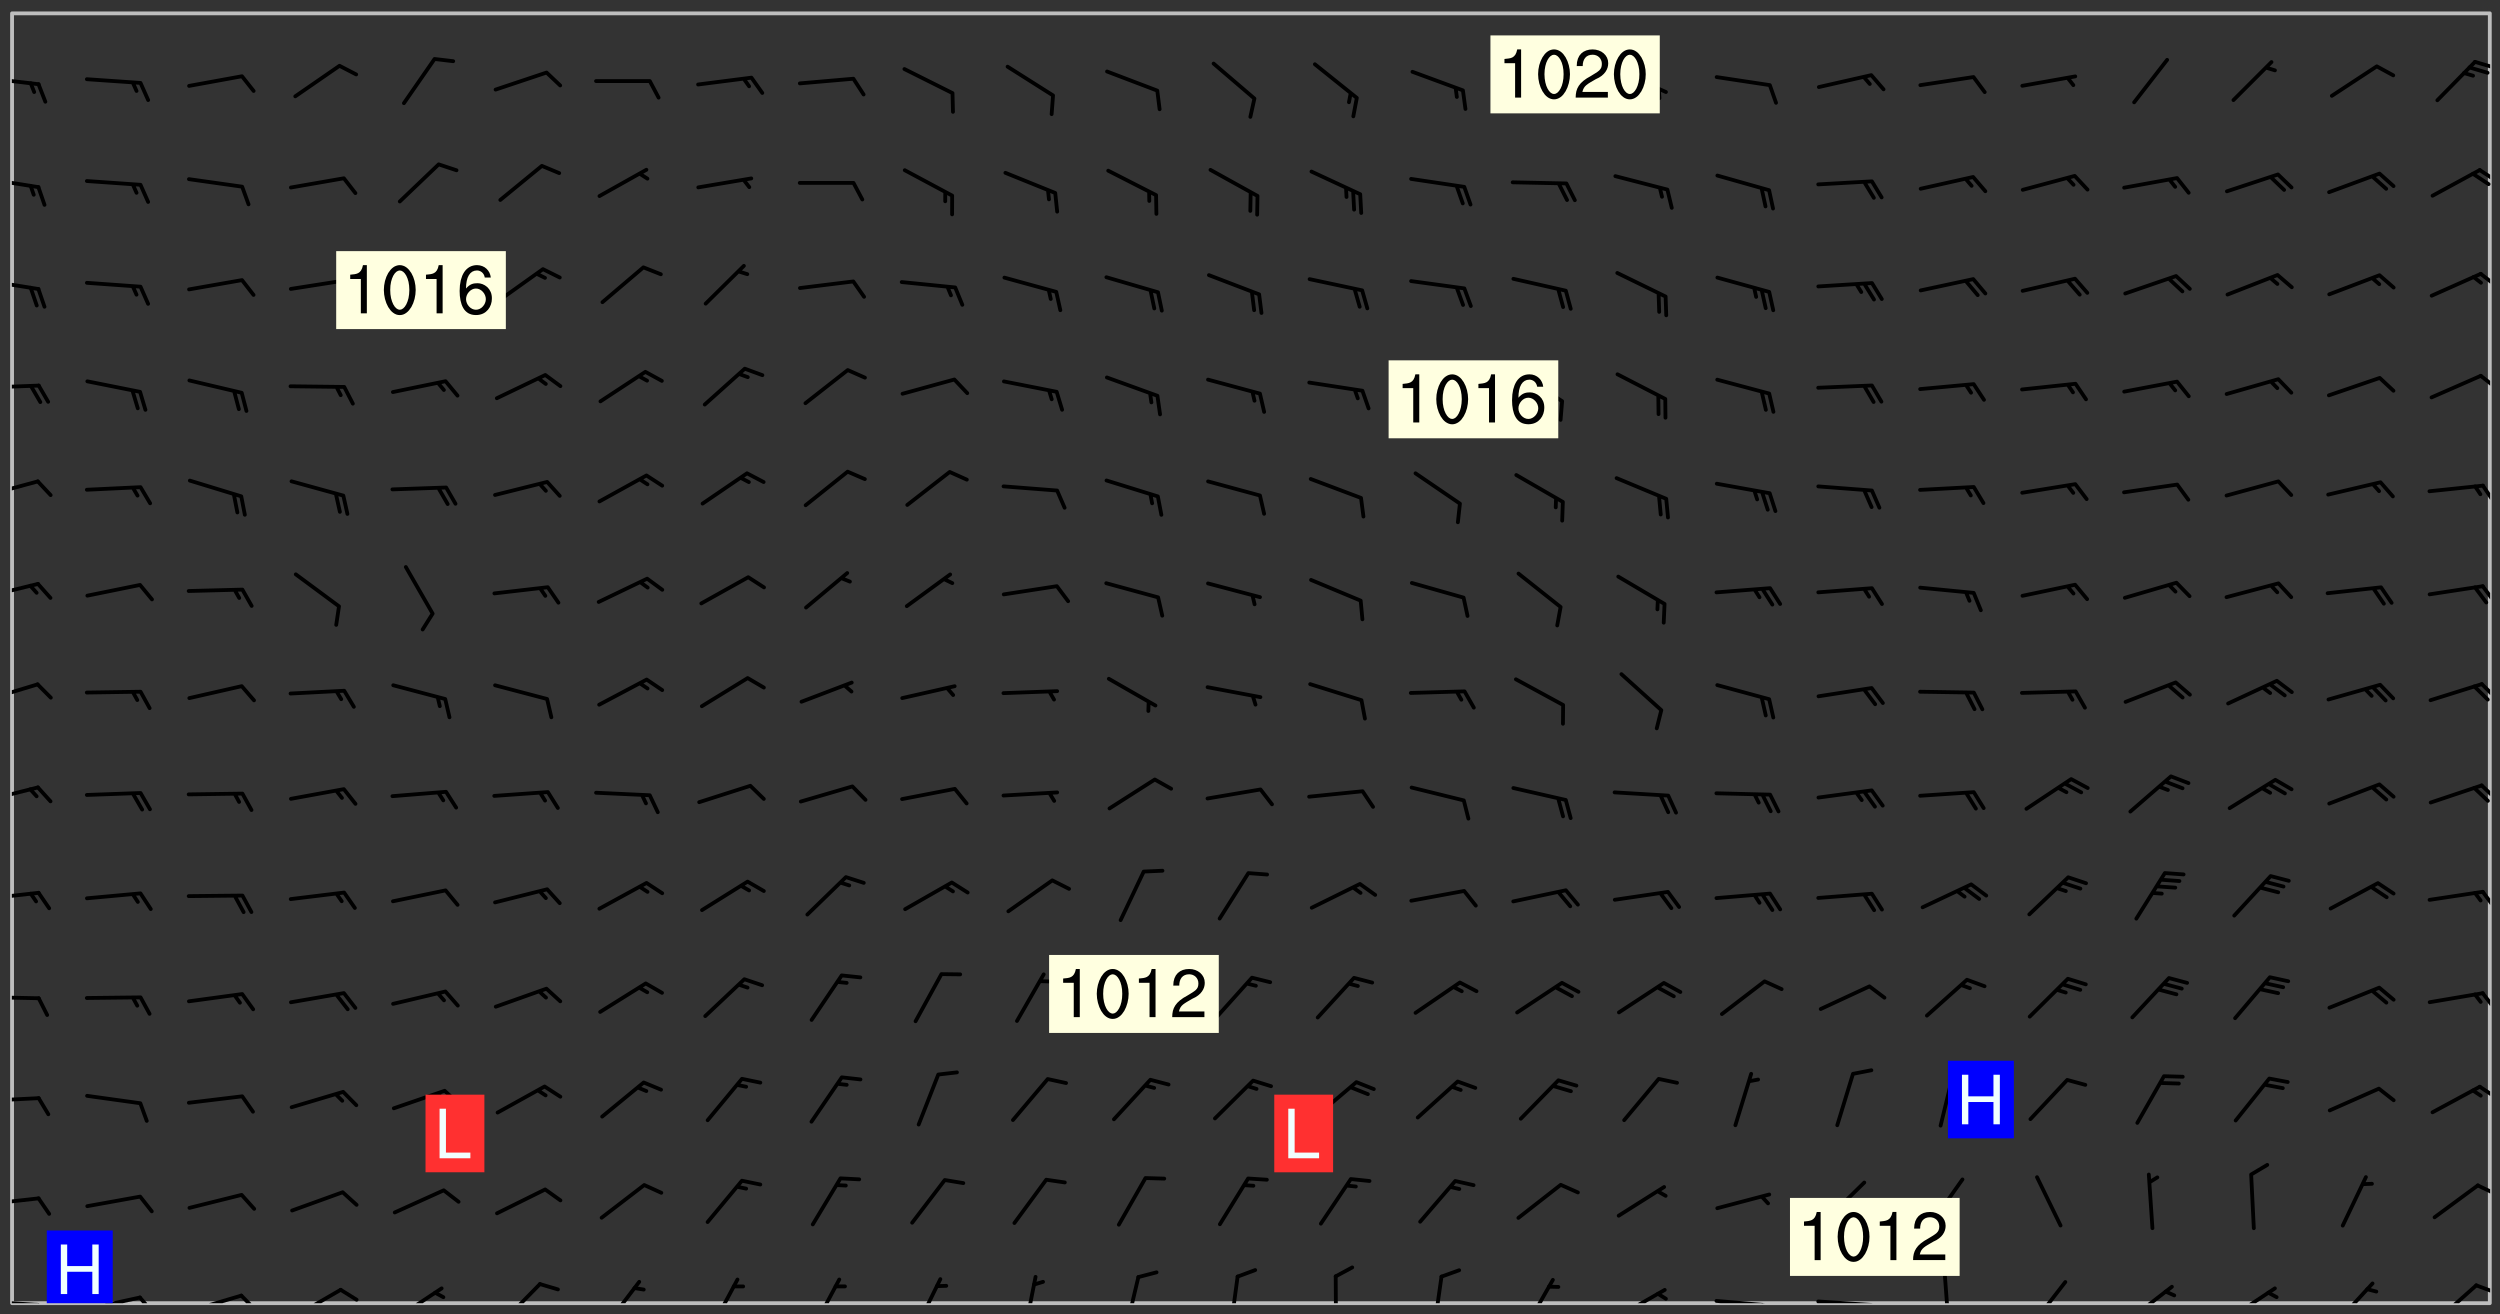 <svg xmlns="http://www.w3.org/2000/svg" role="img" xmlns:xlink="http://www.w3.org/1999/xlink" viewBox="142.45 309.95 326.84 171.84"><rect x="142.45" y="309.95" width="326.84" height="171.84" fill="#333333" stroke="none"/><defs><clipPath id="a"><path d="M144 311.672h324v168.656H144zm0 0"/></clipPath><clipPath id="b"><path d="M144 479h4v1.328h-4zm0 0"/></clipPath><clipPath id="c"><path d="M147 480h2v.328h-2zm0 0"/></clipPath><clipPath id="d"><path d="M153 479h8v1.328h-8zm0 0"/></clipPath><clipPath id="e"><path d="M160 479h3v1.328h-3zm0 0"/></clipPath><clipPath id="f"><path d="M167 479h8v1.328h-8zm0 0"/></clipPath><clipPath id="g"><path d="M173 479h3v1.328h-3zm0 0"/></clipPath><clipPath id="h"><path d="M180 478h8v2.328h-8zm0 0"/></clipPath><clipPath id="i"><path d="M186 478h4v2.328h-4zm0 0"/></clipPath><clipPath id="j"><path d="M194 478h7v2.328h-7zm0 0"/></clipPath><clipPath id="k"><path d="M207 477h7v3.328h-7zm0 0"/></clipPath><clipPath id="l"><path d="M221 477h6v3.328h-6zm0 0"/></clipPath><clipPath id="m"><path d="M235 476h5v4.328h-5zm0 0"/></clipPath><clipPath id="n"><path d="M248 476h5v4.328h-5zm0 0"/></clipPath><clipPath id="o"><path d="M262 476h4v4.328h-4zm0 0"/></clipPath><clipPath id="p"><path d="M276 476h3v4.328h-3zm0 0"/></clipPath><clipPath id="q"><path d="M289 476h3v4.328h-3zm0 0"/></clipPath><clipPath id="r"><path d="M303 476h2v4.328h-2zm0 0"/></clipPath><clipPath id="s"><path d="M316 476h2v4.328h-2zm0 0"/></clipPath><clipPath id="t"><path d="M329 476h3v4.328h-3zm0 0"/></clipPath><clipPath id="u"><path d="M341 477h5v3.328h-5zm0 0"/></clipPath><clipPath id="v"><path d="M353 478h8v2.328h-8zm0 0"/></clipPath><clipPath id="w"><path d="M366 479h9v1.328h-9zm0 0"/></clipPath><clipPath id="x"><path d="M372 480h2v.328h-2zm0 0"/></clipPath><clipPath id="y"><path d="M379 479h9v1.328h-9zm0 0"/></clipPath><clipPath id="z"><path d="M396 476h2v4.328h-2zm0 0"/></clipPath><clipPath id="A"><path d="M407 477h6v3.328h-6zm0 0"/></clipPath><clipPath id="B"><path d="M420 477h7v3.328h-7zm0 0"/></clipPath><clipPath id="C"><path d="M433 478h8v2.328h-8zm0 0"/></clipPath><clipPath id="D"><path d="M447 477h6v3.328h-6zm0 0"/></clipPath><clipPath id="E"><path d="M460 477h7v3.328h-7zm0 0"/></clipPath><clipPath id="F"><path d="M465 477h3v3h-3zm0 0"/></clipPath><clipPath id="G"><path d="M144 466h4v2h-4zm0 0"/></clipPath><clipPath id="H"><path d="M466 464h2v3h-2zm0 0"/></clipPath><clipPath id="I"><path d="M144 453h4v2h-4zm0 0"/></clipPath><clipPath id="J"><path d="M466 451h2v3h-2zm0 0"/></clipPath><clipPath id="K"><path d="M144 440h4v1h-4zm0 0"/></clipPath><clipPath id="L"><path d="M466 439h2v3h-2zm0 0"/></clipPath><clipPath id="M"><path d="M144 426h4v2h-4zm0 0"/></clipPath><clipPath id="N"><path d="M466 426h2v3h-2zm0 0"/></clipPath><clipPath id="O"><path d="M144 412h4v3h-4zm0 0"/></clipPath><clipPath id="P"><path d="M466 412h2v3h-2zm0 0"/></clipPath><clipPath id="Q"><path d="M144 399h4v3h-4zm0 0"/></clipPath><clipPath id="R"><path d="M466 399h2v3h-2zm0 0"/></clipPath><clipPath id="S"><path d="M144 386h4v3h-4zm0 0"/></clipPath><clipPath id="T"><path d="M466 386h2v3h-2zm0 0"/></clipPath><clipPath id="U"><path d="M144 372h4v3h-4zm0 0"/></clipPath><clipPath id="V"><path d="M466 373h2v3h-2zm0 0"/></clipPath><clipPath id="W"><path d="M144 360h4v1h-4zm0 0"/></clipPath><clipPath id="X"><path d="M466 358h2v3h-2zm0 0"/></clipPath><clipPath id="Y"><path d="M144 346h4v2h-4zm0 0"/></clipPath><clipPath id="Z"><path d="M466 345h2v3h-2zm0 0"/></clipPath><clipPath id="aa"><path d="M144 333h4v2h-4zm0 0"/></clipPath><clipPath id="ab"><path d="M466 331h2v3h-2zm0 0"/></clipPath><clipPath id="ac"><path d="M465 332h3v3h-3zm0 0"/></clipPath><clipPath id="ad"><path d="M144 319h4v3h-4zm0 0"/></clipPath><clipPath id="ae"><path d="M465 317h3v2h-3zm0 0"/></clipPath><clipPath id="af"><path d="M148 470h10v10.328h-10zm0 0"/></clipPath><g id="ag" clip-path="url(#clip1)"><path fill="#fff" fill-opacity="0" fill-rule="evenodd" d="M0 0h1000v1000H0zm0 0"/><path fill="#d3d3d3" fill-opacity="0" fill-rule="evenodd" d="M162.152 355.867l-.234.293.059.234.117.172.176.234.293.348.113.059.117-.172.059-.234.176-.176.465-.176h.699l.234.293.289.816.059.176.176.23.352.234.699.699.172.176.234.348.234.41.289.582.41.465.23.234.234.176.117.23.176.293.172 1.164v.234l.059.289.059.117.117.117.348.41.117.172.176.176.176.234.117.172.172.352.059.234.234.406.234-.059-.176.176-.059.93h-.582l-.234-.113-.348.113-.117.117-.059.293-.059.176-.117.172-.465.293-.059.234-.059.113v.645l.059.172v.41l.059.059v.406l.059.406.117.176.059.059.23.641-.059.293v.699l-.059.582v.234l-.059.23-.055.352v1.922l.055.117h.426l-.367.117-.023.352.891 1.168 1.742.539 1.34.359v.539l.09.809.535.715 1.52.27.891-.086.09 1.164.535.18 1.16-.18 2.055-.984 1.16-.363 1.879-.176 1.695-.18-.18.719-1.516.086-1.25.09-.805.27-1.074.809.27.719.535.898-.18.625-.266.809.266 1.078.625.898.805.18 1.25-.18-.266.723.098.504.055.293v.172l.059.293v.406l.176.117.352.117h.406l.293-.176.113-.117.059-.117.117-.23.059-.176.352-.465.23-.176.176-.059.176.059.059.176.117.988.055.469.059.172.117.234.176.059.816.059h.289l.117.234.059.406.059.352v1.105l.117.293.117.348.289.699.176.352.582.754.352.176.172.059.469.234.641.465.348.234.293.176.293.055.23.062.816.348.293.176.113.172.352.352.117.176.523.641v.289l.059.352v.348l.059.352.059.289.117.059.172.059h.176l.582.234.176.117.176.289.176.234.113.234.293.23.117.117v.41l.059.055.289.234.234.117.059.117.117.172.059.117.23.234.059.176.234.059.117.059-.117.113-.059.117v.117l-.117.293-.117.289v.582l.176.117.117.059.059.117.117.117.113.059.176.348.059.352.059.406v.176l-.059.176-.117.699v.172l.117.176.293.293h.406l.176.117.117.172.117.293v.234h-.527l-.23-.234h-.234l-.176.059-.059.699.059.348.117.176.176.41.117.23.289.469.176.055h.523l.234.059.758.641.059.293v.234l.059.059.23.348v.352l-.117.172v.293l.293.289.293.176.172.059.293.176.293.117.582.406.289.234.293.176.219.16.016.012.23.176.641.523.176.234.117.176.176.176.113.172v.641l.117.176.469.117.582.117.234.059.23.113.293.117.113.059.586.352.289.172.176.062.176.055.176.059.699.352.289.176.234.055.289.176.234.117.641.406.293.117.172.059.234.059.41.059.23.059.234.117.059.172-.41.176.469.059.059.293.113.234.176.055.234.059.176.059.406.117.641.234.117.172.059.234v.176l-.059.117-.059.406.234.234.117.059.348.117.641.23.176.117.289.117.176.176.234.465.582 1.105.176.176.348.176.176.117.352.117 1.047.523.234.059.465.113.293.059.465.176.758.582.234.234.348.465.176.176.289.234.816.699.293.176.289.289.293.176.293.289.695.641.176.176.293.234.289.234.469.289.641.582.348.234.234.293.348.348.352.465.934.992.348.406.117.176.234.059.113.117.645.176.23.113.234.059.293.176.23.117.934.699.406.406.234.176.406.176.234.117.816.348.348.234.234.117.293.289.23.117.758.352.352.172.23.059.293.117.234.059.871.176h.816l.469.23.172.059.875.699.465.117.293.059.176.059.23.059.469.059.348.059.352.059.406.059h.293l.172.059v.23l.176.176h.293l.348.059.352.059.699.117h.641l.465-.234.293-.176.172-.117.41-.172.289-.176.934-.465.469-.293.523-.293.465-.172.465-.176 1.051-.465.289-.117.41-.117.289-.117.527-.176 1.516-.699.582-.348.289-.059.293-.059.348-.117.875-.23.352-.117h.113l.234-.059.875-.234.234-.059h.812l.352-.059.816-.117.172-.059.352-.055.293-.059.23-.059.816-.176.176-.059h.348l.234-.059.465-.117.758-.172.234-.059h.348l.41-.117.289-.059 1.285-.059h.289l.41-.059.23-.059h.176l.875-.117h.406l.41-.117h.348l.352-.113.871-.059h1.75l1.047.289.41.117.289.117.352.117.289.117 1.051.172.289.059h.293l.293.059.172.059.41.059.172.059.117.059h.117l.117.059.352.059h.113l.41.066 1.922.395 1.926.395 1.52.449 1.695.719 2.145.805 1.605-.719 1.43-.805 1.16-1.078 1.25-.449 3.035-.719 1.875-.359 2.145-1.348 2.234-1.254 2.5-1.258 1.695-.449 1.785-.18 1.16-.27.625.539 1.34-.27.715-.988.984-1.344.445-.18.805-.359 1.875-.539 1.785-.449 1.25-.27 1.16-.09 1.699-.09 1.961-.27 1.25-.09h.539l.625-.09h.891l2.145-.18 2.41-.18 2.59-.09 1.695.18 1.609.09 1.43.359 1.16.719 1.875.988 1.16 1.527.266.715.629.09.355.898.535.539.535 1.527 1.074.359h.535l-.805.535.09 1.707.715 2.695.891.805.895.988.715 1.258 1.785.539 1.52-.18.355 1.344 1.609-.805.98-.539.27.27.316-.215.219-.145.801.449.449-.359h.355l.535-.27.539-.719.535-.27.625-.988 1.16.449.84.371 1.395.617 1.695-.18h1.605l1.785.09.18-1.707.535-1.344.805.27.492.848.402.406-.09.539v.359l.715.449.711-.27h1.43l.359.988.445 1.258.715 1.344 1.25.629 1.695.629.715-.18.18-.539.98-.09.449.359.086 1.258-.266.629-.535.18v.539l.715.984.266.539.984.988.801 1.078-.266.359-.09.898-.625 2.332-.355 2.066-.09 1.793-.18.719-.09.539v1.438l-.98 1.883-.359 1.707-.535.898-.805 1.168-.266.539 2.055 1.254.086.359-.355.539-.09-.18v.809l.09 1.438-.445.715-1.074.094-.266.715.535.898.805.719 1.16.809 1.34.27.445.359-.355.449-1.789-.09-1.25-.449-.715-.719-.625-.09-.176 3.59-.188 1.309h89.359V311.703h-55.27v49.082l.762.125 3.289.543 2.023 2.836v2.754l2.352.332 2.348.332h4.051l-1.379 4.16-2.023.707-2.023.703-.543.344-2.594 1.617-.188.117-2.023-2.078-.73-2.742-2.672-2.078-1.375-3.5-.066-.082-1.957-2.672 2.75-1.418v-49.082H294.422v91.414l.117.031.133.012.074.074.105.047.09.059.086.059.09.059.297.297.059.09.031.117.027.117.016.137-.031.117-.059.09-.059.086-.043.105-.047.102-.027.121v.145l.176.27.148.148.074.086.074.074.043.105.062.09.059.086.043.105.059.09.047.102.043.105.059.086.117.18.074.074.062.086.059.09.043.105.059.09.059.086.062.09.059.09.043.102.117.18.074.074.059.086.074.074.09.059.105.047h.148l.133-.016.133.016.102-.047.074-.074.047-.102-.016-.133v-.148l-.047-.105-.027-.117-.047-.102-.027-.121-.043-.102-.062-.09-.043-.102-.043-.105-.031-.117-.016-.133-.012-.137.086-.059.059-.086.121-.031.043.105.016.133v.117l.059.102.059.09.09.059.148.148.059.09.043.105-.012.102.086.059.105.047.086.059.09.059.074.074-.117.027-.105.047-.086.059-.074.074-.059.09-.062.086-.027.121-.047.102-.043.105-.031.117-.012.133-.016.133v.148l.027.117.047.105.043.102.059.09.074.074.09.059.074.074.09.059.059.09.043.105.047.102.117.031.133.016h.148l.117-.031.105.043.043.105.047.102.027.121L299.5 410l.027.117.031.121.027.117.105.043.102.047.133-.016.148.148.062.086.074.074.07.074.09.062.105.043.102.043.117.031.137.016.117-.031.074-.074.027-.117-.012-.133-.031-.121-.027-.117.043-.105h.117l.09.062.117.027h.148l.133.016h.148l.133.016.133-.016h.148l.133-.016.133-.012.137.012.117-.027.133-.016.191-.059-.059.176-.016.133-.027.121-.016.133-.059.086-.133.016-.105.047-.105.043-.117.031-.117.027-.266.031h-.148l-.133.016-.074.074.059.086.148.148.117.18.074.07.09.062.09.059.086.059.09.059.102.043.105.062.105.043.086.059.105.047.102.043.18.117.059.09-.043.102-.047.105.016.133.223.223.059.09.043.102.031.121.043.102.016.133.031.117.012.137.031.117.148.148.102.043.105.043.117.031.133.016.137.016h.117l.117-.031.09-.059.043-.105.047-.102.043-.105.031-.117.012-.133v-.148l-.012-.133-.016-.133-.031-.117-.043-.105-.047-.105-.043-.102-.043-.105-.016-.133.016-.133.027-.117.031-.117.027-.121.047-.102.09-.059.086-.062.074-.074.09-.059.223-.223.059-.086.074-.074.117-.18.059-.086v-.148l-.074-.074-.102-.047-.105-.043-.102-.043-.059-.09-.047-.105-.027-.117.09-.059.117-.031.102-.043.18-.117.148-.148.012-.133-.012-.105-.09-.059-.133.016h-.148l-.133.016-.133-.016-.121-.031-.086-.059-.074-.074-.059-.09-.062-.086-.117-.18-.059-.086.031-.121.086-.059.121-.031.059-.086v-.121l-.031-.117-.059-.09-.059-.086-.047-.105-.027-.117-.016-.133.059-.09.074-.074.09-.059.117-.18.074-.074.059-.086.148-.148.121-.031.133-.016.133.016.074.074.043.105.016.133-.031.117-.117.031-.133.012-.148.148-.043.105-.047.102-.027.121-.031.117v.148l.031.117.043.105.059.09.074.07.074.074.117.031.121.027.117-.027.133-.016h.117l.09.059.074.074.047.105.059.086.102.047.133.016.105.043.086.059-.012.105-.074.074-.18.117-.059.09-.09.059-.07.074-.074.074-.062.09-.027.117-.016.133.016.133-.016.133v.148l.016.133.027.117.031.121.074.074.09.059.086.059.09.059.117.031v.086l-.102.047-.09.059-.266.031-.117.027h-.148l-.105.043-.102.047-.059.09-.062.234-.012.133-.031.121-.016.133v.293l-.012.133.012.137.016.133.133.016.133.012.121.031.086.059.074.074.047.105.043.102.016.133v.445l-.016.133v.445l.031.266.027.117.016.133.031.117.086.211.031.266v.148l-.031.117-.027.117-.031.121-.027.117-.031.117-.031.121-.012.133-.016.133.09.059.117-.031.102.016.047.105-.031.266v.441l-.043.105-.047.105-.043.102-.043.105-.059.086-.031.121-.043.117-.031.117-.016.133.016.133.059.09.105.047.086.059.059.086-.012.137-.031.117-.043.102v.445l-.016.133v.148l-.031.117-.043.105-.027.117-.047.105-.043.102-.031.121-.027.117-.031.133-.031.117-.027.117-.043.105-.031.117-.031.121-.012.133-.016.133v.297l.027.117v.148l.047.398.027.117.059.09.121.031h.148l.133-.016.059.09v.117l-.059.09-.09.059-.102.043-.105.047-.09.059-.086.059-.137.016-.117-.031-.133-.016-.102.047-.062.086-.012.137-.016.133-.031.117-.027.117-.016.133-.031.121v.297l.016.133.031.117v.148l.012.133v.148l-.027.117-.047.102-.027.121-.031.117-.059.09-.074.074-.102.043-.105.047-.117.027-.121.031-.102-.047.059-.086.105-.047.027-.117.031-.117.027-.121.031-.117v-.148l.016-.133-.031-.117-.043-.105-.105.016-.074.074-.102.043-.09.062-.074.074-.043.102-.016.133-.031.117L304.25 426l-.031.117-.027.117-.031.121-.027.117-.031.117-.043.105-.09.059h-.09l-.117-.031-.031-.086.016-.137-.031-.117v-.148l-.012-.133v-.148l-.062-.234-.027-.121-.043-.102-.047-.105-.059-.086-.059-.09-.043-.105-.062-.086-.148-.148-.07-.074-.105-.047-.105-.043-.102-.043-.297-.297-.09-.074-.086-.059-.105-.043-.09-.062-.086-.059-.105-.043-.09-.059-.086-.062-.074-.07-.105-.047-.086-.059-.105-.043-.09-.062-.102-.043-.105-.043-.086-.059-.105-.047-.105-.043-.102-.047-.09-.059-.102-.043-.105-.043-.09-.062-.117-.027-.133-.016-.133.016H299.75l-.133.016-.117-.031-.09-.059-.074-.074-.09-.059-.102-.047h-.148l-.121-.027-.102-.043-.074-.074-.117-.18-.09-.059-.102-.043-.09-.062-.105-.043-.09-.059-.086-.059-.105-.047-.059-.086-.059-.09-.043-.105-.047-.102-.074-.074-.086-.059-.074-.074-.09-.059-.223-.223-.043-.105-.031-.266.105-.043h.145l.105.043.074.074.09.059.086.059.105.047.09.059.148.148.07.074.148.148.062.086.074.074.086.059.074.074.09.062.09.059.086.059.27.176.102.047.105.043.102.043.047-.074.059-.086.074-.074.07-.074.105.043.074.074.059.09.043.102.047.105.043.105.121.027.117-.027.074-.09.043-.105.059-.09.074-.074.105-.043.117-.027.133.012.09.059.148.148.059.09.043.105.047.102.043.105.043.102.105.047.105.043.133.016.086-.059.059-.09.074-.074.105-.043.117.027.105.047.102.043.105.043.102.047.18.117v.117l-.016.133.016.133.016.137.059.086.102.047.121.027.117.031h.148l.117-.031.059-.09.18-.117.059-.09.074-.074.059-.086.117-.18.18-.117.117.031.09.059.043.074-.016.133v.117l.09.059h.148l.133-.016.133-.012.266-.031.105-.043.117-.031.121-.027.074-.074.07-.074.062-.09-.016-.105-.047-.102-.102-.043-.105-.016-.117.027-.266.031h-.148l-.074-.074-.09-.059-.117-.031-.117-.027-.133-.016h-.148l-.133.016h-.297l-.105-.047-.148-.148-.043-.102-.059-.09.223-.223.086-.059.105-.043.117-.031.133-.016.133.016.137.016.102.043.133-.012.09-.062.102-.043.062-.09-.047-.102-.09-.059-.117-.031-.102-.043-.059-.09-.062-.09v-.117l.016-.133.105-.047.074-.07v-.121l-.09-.059-.031-.117.09-.059.074-.074.043-.105.059-.09.047-.102.016-.133v-.148l-.047-.105-.043-.102-.09-.059-.133-.016-.102-.043-.137-.016-.117-.031h-.445l-.133-.016-.133-.012-.133-.016-.117-.031h-.148l-.133-.016-.133-.012-.266-.031-.121-.043-.086-.059-.074-.074v-.148l.012-.133.105-.047.102-.043.133-.016h.152l.133-.016h.293l.121.031.102.043.09.059.234.062.121-.047.09-.059.102-.043.133-.016.105.043.102.047.133.012.121-.027h.145l.121-.031.117-.027.105-.047.074-.074.086-.059.148-.148.059-.086.047-.105.027-.117.016-.105-.102-.043-.09-.059-.117-.031-.105-.043-.09-.062-.074-.086-.074-.074-.102-.043-.105-.047-.102-.043-.059-.09-.047-.102-.086-.211-.062-.086-.059-.09-.074-.074-.086-.059h-.27l-.117.031-.09.059-.102.043-.133.016-.105-.016-.027-.117-.062-.09-.117-.031-.102-.043-.148-.148-.031-.117-.016-.105.074-.074.18-.117.117-.027.117-.031.137.016.102.043.105.043.102.047.105.043.117.031.133.016.117.027.133.016.105-.016.09-.059-.074-.074-.105-.043-.074-.074-.074-.09-.148-.148-.086-.059-.09-.059-.074-.074-.09-.059-.102-.047-.121-.027-.102-.047-.105-.043-.117-.031-.102-.043-.121-.031h-.148l-.117.031-.105.043-.086.062-.18.117-.086.059-.09.059-.105.047-.086.059-.105.043-.102.043-.105.047-.074.074-.059.09-.059.086-.047.105-.059.086-.074.074-.133-.012-.117-.031h-.117l-.074.074-.09.059-.074.074-.09.059-.086.059-.105.047-.102.043-.137.016-.102-.043-.148-.148-.105-.047h-.086l-.105.047-.102.043-.121.031-.117-.031-.074-.074v-.117l.031-.121.074-.07.059-.09.074-.074.117-.031.105-.043h.293l.133-.016.137-.016.102-.043.09-.059.102-.047.09-.059.133-.012.09.059.133.012.09-.059.086-.059.105-.043.09-.059.086-.062.09-.059.148-.148.059-.086.059-.09.105-.043.133-.016.117.027.121.031.059-.059.059-.09.031-.266.027-.117.105.012.133.016.102-.043.09-.059.059-.09.074-.074.059-.09.047-.102.012-.133-.012-.133-.047-.105-.148-.148-.059-.09-.059-.086-.043-.105v-.445l.016-.133v-.148l.012-.133-.059-.059-.09.059-.102-.043-.18-.117-.086-.059-.062-.09-.059-.09-.074-.074-.086-.059-.121.031-.102.012-.105.047-.086.059-.105.043-.148.148-.09.059-.086.059-.09.062-.105.043-.133.016v-.121l.105-.043.117-.031.074-.07.043-.105v-.148l-.027-.117-.148-.148-.133-.016h-.148l-.117.031-.105.043-.102.043-.09.062-.117.027-.074-.074.012-.133-.043-.102-.043-.105-.09-.059-.117.027-.121.031-.117.031-.102.043-.121.031-.102.043-.105.043-.09.059-.102.016v-.117l.016-.133-.059-.09-.074.043-.148.148-.059.09-.074.074-.047.105-.043.102-.074.074-.059.09-.074.074-.059.086-.074.074-.09.062-.074.07-.074.074-.102.016-.133.016-.105-.043v-.121l.148-.148.043-.102.059-.09.047-.102.043-.105.059-.09.031-.117.043-.102.031-.121.027-.117.047-.105.043-.102.043-.105.074-.07.09-.062.09-.059.102-.043h.297l.266-.031.105-.043-.074-.074-.117-.031-.105-.043-.09-.059-.102-.047-.09-.059-.102-.043-.105-.043-.09-.062-.086-.059-.105-.043-.102-.043-.121-.031-.117-.031-.102-.043L297.5 410.25l-.102-.043-.09-.059-.043-.105-.016-.133.102-.043.133-.016.137.016.133-.016.102-.043.059-.09.016-.105-.09-.059-.074-.074-.102-.043-.09-.059-.148-.148-.043-.105-.016-.133v-.293l-.059-.09-.09-.059-.074-.074-.043-.105-.031-.117-.059-.09-.074-.074-.117-.027-.074-.074-.09-.059-.09-.062-.086-.059-.074-.074-.059-.086-.047-.105-.086-.059-.148-.148-.195-.059-.133.016-.102.043-.074.074-.047.102-.043.105-.059.09-.059.086-.297.297-.09.059h-.086l-.062-.086-.043-.105.031-.117.059-.09.027-.117-.012-.133-.09-.062-.105.047-.117.027-.117.031-.27.176-.102.047-.117.027-.105.047-.09.059-.102.043-.059-.086-.047-.105.016-.133.047-.105.07-.074.074-.07.059-.09v-.148l-.043-.105h-.238l-.102.047-.031.117-.027.117-.031.121-.074.043-.133.016-.074-.047-.043-.102-.043-.105-.047-.102-.043-.105-.121.031-.102.043-.133.016-.117.031-.105.043-.09.059-.102.047-.121.027-.133.016-.102-.043-.059-.09-.047-.105-.043-.102-.043-.105v-.117l.059-.09.086-.059.18-.117.102-.047.105-.043.105-.059.102-.043.09-.062.102-.043.105-.059.102-.047.09-.059.105-.043.102-.043.09-.062.102-.043.137-.016.117.031.102.043.121.031.102.043.105.047.102.043.105.043.102.047.105.043.102.043.105.047.086.059.105.043.117.031.105.043.102.047.09.059.105.043.102.043.105.047.117.027.102.047.121.027h.148l.086-.059.016-.102.059-.09-.027-.117-.074-.074-.117-.18-.074-.074-.09-.074-.18-.117-.086-.059-.105-.043-.102-.047-.27-.176-.059-.09-.074-.074-.059-.09-.043-.102-.031-.117-.016-.137v-.562l-.012-.133-.016-.133-.031-.117-.016-.133-.012-.133-.031-.121-.223-.223-.059-.086-.016-.105.031-.117.133-.016v-91.414H172.992v1.453l-.059.234-.352 1.051-.172.523-.117.348-.176.41-.117.172-.234.293-.23.059h-.352l-.117.059-.23.406v.293l.117.176.23.23.117.234.641.758.293.465.176.234.23.352.234.348.641.816.176.465.172.41.117.695.176.469.117 1.398.059.465v.875l.117 1.047v4.781l-.059.465-.352 1.281-.176.523-.113.41-.352.93L172.934 336l-.234.582-.117.176-.172.348-.176.406-.352.816-.059.293-.113.293-.117.289-.059.176-.117.875-.059.406-.059.117-.059.176-.059.172-.23.527-.117.172v.234l-.117.234-.059.172-.176.586v.289l-.059.176v.293l-.059.113-.059.527v.172l-.055.234v2.621l-.176.816-.117.176-.176.234-.117.172-.113.234-.586.934-.23.289-.293.465-.176.234-.289.352-.352.699-.113.23-.176.41-.176.23-.406.527-.816.699-.293.172-.289.234-.176.117-.176.176-.523.406-.527.176-.172.176-.234.055-.641.176h-.758m12.211 31.023l-1.074.449.359.895 1.25-.715.445-.539-.98-.09"/><path fill="#d3d3d3" fill-opacity="0" fill-rule="evenodd" d="M201.508 416.598h-.895l.449.629.98.359.805-.09.445-.988-.176.09-.715-.355-.895.355m154.621 59.07l-.059-.523v-.293l.113-.293.059-.23.469-.469h.113l.117-.113.117-.059h.176l.234-.059h.348l.234.059.117.059.23.172.059.176.117.582v.293l-.117.176-.172.289-.176.176-.527.523-.23.234-.117.059h-.176l-.117-.059-.406-.293-.176-.117-.117-.059-.059-.113-.055-.117m6.641-10.957l-.059-.172v-1.109l.059-.172.176-.059.172-.059h.176l.234-.059.117.059.059.699-.059.172-.117.176-.117.059-.234.523-.113.059h-.234l-.059-.117m9.613-14.391l-.117-.176v-.699l.293-.875.117-.172.176-.352.113-.23.117-.293.352-.758.117-.23.172-.234h.176l.117-.059h.641l.117.059.234.234.172.113.352.293.117.117.113.176v.113l.117.059.117.117v.699l-.059.176v.23l-.059.176-.348 1.051-.117.23-.117.234-.117.059-.23.234-.641.289h-.875l-.41-.117-.641-.465"/><path fill="none" stroke="#bebebe" stroke-linecap="round" stroke-linejoin="round" stroke-miterlimit="10" stroke-width=".5" d="M467.957 311.695H144.027v168.625h323.93v-168.625"/><g clip-path="url(#a)"><path fill="#fff" fill-opacity="0" fill-rule="evenodd" d="M144 311.672v168.656h324V311.672H144"/></g><g clip-path="url(#b)"><path fill="none" stroke="#000" stroke-linecap="round" stroke-linejoin="round" stroke-miterlimit="10" stroke-width=".5" d="M147.508 480.555l-7.016-.453"/></g><g clip-path="url(#c)"><path fill="none" stroke="#000" stroke-linecap="round" stroke-linejoin="round" stroke-miterlimit="10" stroke-width=".5" d="M147.508 480.555l1.008 2.238"/></g><g clip-path="url(#d)"><path fill="none" stroke="#000" stroke-linecap="round" stroke-linejoin="round" stroke-miterlimit="10" stroke-width=".5" d="M160.746 479.582l-6.863 1.496"/></g><g clip-path="url(#e)"><path fill="none" stroke="#000" stroke-linecap="round" stroke-linejoin="round" stroke-miterlimit="10" stroke-width=".5" d="M160.746 479.582l1.59 1.871"/></g><g clip-path="url(#f)"><path fill="none" stroke="#000" stroke-linecap="round" stroke-linejoin="round" stroke-miterlimit="10" stroke-width=".5" d="M174 479.332l-6.738 1.992"/></g><g clip-path="url(#g)"><path fill="none" stroke="#000" stroke-linecap="round" stroke-linejoin="round" stroke-miterlimit="10" stroke-width=".5" d="M174 479.332l1.719 1.754"/></g><g clip-path="url(#h)"><path fill="none" stroke="#000" stroke-linecap="round" stroke-linejoin="round" stroke-miterlimit="10" stroke-width=".5" d="M186.988 478.574l-6.086 3.512"/></g><g clip-path="url(#i)"><path fill="none" stroke="#000" stroke-linecap="round" stroke-linejoin="round" stroke-miterlimit="10" stroke-width=".5" d="M186.988 478.574l2.082 1.297"/></g><g clip-path="url(#j)"><path fill="none" stroke="#000" stroke-linecap="round" stroke-linejoin="round" stroke-miterlimit="10" stroke-width=".5" d="M200.188 478.387l-5.855 3.883"/></g><path fill="none" stroke="#000" stroke-linecap="round" stroke-linejoin="round" stroke-miterlimit="10" stroke-width=".5" d="M199.336 478.953l1.078.586"/><g clip-path="url(#k)"><path fill="none" stroke="#000" stroke-linecap="round" stroke-linejoin="round" stroke-miterlimit="10" stroke-width=".5" d="M213.039 477.824l-4.926 5.008"/></g><path fill="none" stroke="#000" stroke-linecap="round" stroke-linejoin="round" stroke-miterlimit="10" stroke-width=".5" d="M213.039 477.824l2.352.699"/><g clip-path="url(#l)"><path fill="none" stroke="#000" stroke-linecap="round" stroke-linejoin="round" stroke-miterlimit="10" stroke-width=".5" d="M226.02 477.531l-4.258 5.594"/></g><path fill="none" stroke="#000" stroke-linecap="round" stroke-linejoin="round" stroke-miterlimit="10" stroke-width=".5" d="M225.398 478.348l1.211.195"/><g clip-path="url(#m)"><path fill="none" stroke="#000" stroke-linecap="round" stroke-linejoin="round" stroke-miterlimit="10" stroke-width=".5" d="M238.863 477.23l-3.312 6.195"/></g><path fill="none" stroke="#000" stroke-linecap="round" stroke-linejoin="round" stroke-miterlimit="10" stroke-width=".5" d="M238.379 478.133h1.227"/><g clip-path="url(#n)"><path fill="none" stroke="#000" stroke-linecap="round" stroke-linejoin="round" stroke-miterlimit="10" stroke-width=".5" d="M252.172 477.227l-3.305 6.203"/></g><path fill="none" stroke="#000" stroke-linecap="round" stroke-linejoin="round" stroke-miterlimit="10" stroke-width=".5" d="M251.691 478.129h1.227"/><g clip-path="url(#o)"><path fill="none" stroke="#000" stroke-linecap="round" stroke-linejoin="round" stroke-miterlimit="10" stroke-width=".5" d="M265.387 477.176l-3.102 6.305"/></g><path fill="none" stroke="#000" stroke-linecap="round" stroke-linejoin="round" stroke-miterlimit="10" stroke-width=".5" d="M264.938 478.094l1.223-.039"/><g clip-path="url(#p)"><path fill="none" stroke="#000" stroke-linecap="round" stroke-linejoin="round" stroke-miterlimit="10" stroke-width=".5" d="M277.836 476.883l-1.371 6.891"/></g><path fill="none" stroke="#000" stroke-linecap="round" stroke-linejoin="round" stroke-miterlimit="10" stroke-width=".5" d="M277.637 477.887l1.176-.355"/><g clip-path="url(#q)"><path fill="none" stroke="#000" stroke-linecap="round" stroke-linejoin="round" stroke-miterlimit="10" stroke-width=".5" d="M291.277 476.91l-1.625 6.836"/></g><path fill="none" stroke="#000" stroke-linecap="round" stroke-linejoin="round" stroke-miterlimit="10" stroke-width=".5" d="M291.277 476.91l2.375-.621"/><g clip-path="url(#r)"><path fill="none" stroke="#000" stroke-linecap="round" stroke-linejoin="round" stroke-miterlimit="10" stroke-width=".5" d="M304.25 476.848l-.938 6.965"/></g><path fill="none" stroke="#000" stroke-linecap="round" stroke-linejoin="round" stroke-miterlimit="10" stroke-width=".5" d="M304.25 476.848l2.297-.855"/><g clip-path="url(#s)"><path fill="none" stroke="#000" stroke-linecap="round" stroke-linejoin="round" stroke-miterlimit="10" stroke-width=".5" d="M317.074 476.816l.043 7.027"/></g><path fill="none" stroke="#000" stroke-linecap="round" stroke-linejoin="round" stroke-miterlimit="10" stroke-width=".5" d="M317.074 476.816l2.16-1.168"/><g clip-path="url(#t)"><path fill="none" stroke="#000" stroke-linecap="round" stroke-linejoin="round" stroke-miterlimit="10" stroke-width=".5" d="M330.906 476.852l-.992 6.957"/></g><path fill="none" stroke="#000" stroke-linecap="round" stroke-linejoin="round" stroke-miterlimit="10" stroke-width=".5" d="M330.906 476.852l2.309-.836"/><g clip-path="url(#u)"><path fill="none" stroke="#000" stroke-linecap="round" stroke-linejoin="round" stroke-miterlimit="10" stroke-width=".5" d="M345.465 477.277l-3.477 6.105"/></g><path fill="none" stroke="#000" stroke-linecap="round" stroke-linejoin="round" stroke-miterlimit="10" stroke-width=".5" d="M344.957 478.164l1.227.035"/><g clip-path="url(#v)"><path fill="none" stroke="#000" stroke-linecap="round" stroke-linejoin="round" stroke-miterlimit="10" stroke-width=".5" d="M360.09 478.586l-6.098 3.484"/></g><path fill="none" stroke="#000" stroke-linecap="round" stroke-linejoin="round" stroke-miterlimit="10" stroke-width=".5" d="M359.203 479.094l1.039.652"/><g clip-path="url(#w)"><path fill="none" stroke="#000" stroke-linecap="round" stroke-linejoin="round" stroke-miterlimit="10" stroke-width=".5" d="M373.855 480.629l-7-.602"/></g><g clip-path="url(#x)"><path fill="none" stroke="#000" stroke-linecap="round" stroke-linejoin="round" stroke-miterlimit="10" stroke-width=".5" d="M372.84 480.543l.48 1.129"/></g><g clip-path="url(#y)"><path fill="none" stroke="#000" stroke-linecap="round" stroke-linejoin="round" stroke-miterlimit="10" stroke-width=".5" d="M387.176 480.559l-7.012-.461"/></g><g clip-path="url(#z)"><path fill="none" stroke="#000" stroke-linecap="round" stroke-linejoin="round" stroke-miterlimit="10" stroke-width=".5" d="M396.723 476.824l.527 7.008"/></g><g clip-path="url(#A)"><path fill="none" stroke="#000" stroke-linecap="round" stroke-linejoin="round" stroke-miterlimit="10" stroke-width=".5" d="M412.461 477.555l-4.316 5.547"/></g><g clip-path="url(#B)"><path fill="none" stroke="#000" stroke-linecap="round" stroke-linejoin="round" stroke-miterlimit="10" stroke-width=".5" d="M426.395 478.176l-5.555 4.305"/></g><path fill="none" stroke="#000" stroke-linecap="round" stroke-linejoin="round" stroke-miterlimit="10" stroke-width=".5" d="M425.586 478.805l1.117.5"/><g clip-path="url(#C)"><path fill="none" stroke="#000" stroke-linecap="round" stroke-linejoin="round" stroke-miterlimit="10" stroke-width=".5" d="M439.859 478.387l-5.855 3.883"/></g><path fill="none" stroke="#000" stroke-linecap="round" stroke-linejoin="round" stroke-miterlimit="10" stroke-width=".5" d="M439.008 478.953l1.078.582"/><g clip-path="url(#D)"><path fill="none" stroke="#000" stroke-linecap="round" stroke-linejoin="round" stroke-miterlimit="10" stroke-width=".5" d="M452.625 477.742l-4.758 5.172"/></g><path fill="none" stroke="#000" stroke-linecap="round" stroke-linejoin="round" stroke-miterlimit="10" stroke-width=".5" d="M451.934 478.496l1.188.309"/><g clip-path="url(#E)"><path fill="none" stroke="#000" stroke-linecap="round" stroke-linejoin="round" stroke-miterlimit="10" stroke-width=".5" d="M466.188 477.992l-5.25 4.672"/></g><g clip-path="url(#F)"><path fill="none" stroke="#000" stroke-linecap="round" stroke-linejoin="round" stroke-miterlimit="10" stroke-width=".5" d="M466.188 477.992l2.301.855"/></g><g clip-path="url(#G)"><path fill="none" stroke="#000" stroke-linecap="round" stroke-linejoin="round" stroke-miterlimit="10" stroke-width=".5" d="M147.492 466.621l-6.984.785"/></g><path fill="none" stroke="#000" stroke-linecap="round" stroke-linejoin="round" stroke-miterlimit="10" stroke-width=".5" d="M147.492 466.621l1.387 2.027m11.895-2.258l-6.914 1.25m6.914-1.25l1.52 1.926m11.746-2.152l-6.82 1.699m6.82-1.699l1.641 1.824m11.57-2.168l-6.609 2.387m6.609-2.387l1.82 1.648m11.391-1.902l-6.402 2.895m6.402-2.895l1.941 1.5m11.32-1.613l-6.297 3.121m6.297-3.121l1.996 1.43m10.957-2.008l-5.57 4.277m5.57-4.277l2.234 1.016m10.539-1.578l-4.488 5.402m4.488-5.402l2.402.496m-3.055.289l1.203.25m12.332-1.344l-3.621 6.02m3.621-6.02l2.449.129m-2.977.746l1.227.066m12.938-.723l-4.266 5.582m4.266-5.582l2.422.402m10.844-.441l-4.164 5.66m4.164-5.66l2.426.355m10.547-.574l-3.484 6.098m3.484-6.098l2.453.074m10.965-.016l-3.691 5.98m3.691-5.98l2.449.16m-2.984.711l1.223.078m12.742-.875l-3.918 5.832m3.918-5.832l2.441.254m-3.012.594l1.223.129m12.996-.723l-4.586 5.324m4.586-5.324l2.395.543m-3.062.23l1.199.273m13.262-.547l-5.539 4.324m5.539-4.324l2.242.996m11.273-.711l-5.941 3.754m5.078-3.207l1.062.609m13.543-.176l-6.793 1.793m5.805-1.531l.832.898m12.582-2.723l-5.02 4.918m17.855-5.324l-4.062 5.73m13.809-6.023l3.078 6.316m11.539-6.664l.473 7.012m-.402-5.992l1.043-.648m12.266-.375l.348 7.02m-.348-7.02l2.105-1.258m12.898 1.598l-3.031 6.34m2.59-5.418l1.227-.051m13.844.215l-5.656 4.168"/><g clip-path="url(#H)"><path fill="none" stroke="#000" stroke-linecap="round" stroke-linejoin="round" stroke-miterlimit="10" stroke-width=".5" d="M466.391 464.93l2.211 1.062"/></g><g clip-path="url(#I)"><path fill="none" stroke="#000" stroke-linecap="round" stroke-linejoin="round" stroke-miterlimit="10" stroke-width=".5" d="M147.508 453.52l-7.016.355"/></g><path fill="none" stroke="#000" stroke-linecap="round" stroke-linejoin="round" stroke-miterlimit="10" stroke-width=".5" d="M147.508 453.52l1.262 2.105m12.027-1.441l-6.961-.969m6.961.969l.84 2.305m12.48-3.211l-6.977.844m6.977-.844l1.406 2.012m11.789-2.594l-6.734 2.008m6.734-2.008l1.723 1.746m-2.703-1.453l.863.871m13.387-1.305l-6.645 2.289m6.645-2.289l1.797 1.672m-2.762-1.34l1.793 1.672m12.238-2.566l-6.145 3.41m6.145-3.41l2.059 1.336m-2.953-.84l1.027.668m12.824-1.688l-5.43 4.461m5.43-4.461l2.266.941m-3.055-.293l1.133.473m12.5-1.598l-4.484 5.41m4.484-5.41l2.402.496m-3.055.293l1.199.246m12.508-1.23l-3.965 5.801m3.965-5.801l2.438.273m-3.016.57l1.219.137m11.973-1.348l-2.566 6.539m2.566-6.539l2.438-.281m11.867.871l-4.543 5.359m4.543-5.359l2.398.523m11.027-.426l-4.766 5.164m4.766-5.164l2.375.621m-3.066.129l1.184.312m12.938-.953l-4.992 4.945m4.992-4.945l2.344.73m-3.07-.012l1.172.367m13.055-.887l-5.363 4.547m5.363-4.547l2.277.91m-3.059-.25l2.281.91m11.742-1.652l-5.219 4.707m5.219-4.707l2.305.836m-3.062-.148l1.152.418m12.77-1.262l-4.914 5.023m4.914-5.023l2.355.695m-3.07.035l2.355.695m11.473-1.609l-4.512 5.391m4.512-5.391l2.398.508m9.695-1.172l-2.066 6.719m1.766-5.742l1.203-.23m12.406-.746l-2.055 6.719m2.055-6.719l2.406-.469m10.715.414l-1.668 6.828m1.426-5.836l1.188-.301m13.941.16l-4.809 5.125m4.809-5.125l2.367.645m10.285-1.133L421.875 456.75m3.484-6.102l2.453.07m-2.961.816l2.453.074m11.824-.652l-4.395 5.484m4.395-5.484l2.41.453m-3.051.344l2.41.457m12.562.066l-6.426 2.844m6.426-2.844l1.93 1.516m11.262-1.766l-6.184 3.34"/><g clip-path="url(#J)"><path fill="none" stroke="#000" stroke-linecap="round" stroke-linejoin="round" stroke-miterlimit="10" stroke-width=".5" d="M466.652 452.027l2.043 1.359"/></g><path fill="none" stroke="#000" stroke-linecap="round" stroke-linejoin="round" stroke-miterlimit="10" stroke-width=".5" d="M465.754 452.516l1.02.68"/><g clip-path="url(#K)"><path fill="none" stroke="#000" stroke-linecap="round" stroke-linejoin="round" stroke-miterlimit="10" stroke-width=".5" d="M147.512 440.457l-7.023-.148"/></g><path fill="none" stroke="#000" stroke-linecap="round" stroke-linejoin="round" stroke-miterlimit="10" stroke-width=".5" d="M147.512 440.457l1.105 2.191m12.211-2.305l-7.027.082m7.027-.082l1.176 2.152m-2.199-2.141l.59 1.074m13.719-1.52l-6.965.949m6.965-.949l1.434 1.992m-2.449-1.855l.719.996m13.59-1.258l-6.922 1.199m6.922-1.199l1.504 1.938m-2.512-1.766l1.508 1.941m12.773-2.324l-6.84 1.617m6.84-1.617l1.621 1.844m-2.617-1.609l.812.922m13.391-1.523l-6.621 2.355m6.621-2.355l1.809 1.652m-2.773-1.312l.906.828m13.043-1.855l-5.961 3.727m5.961-3.727l2.125 1.23m-2.992-.688l1.062.613m12.695-1.703l-5.113 4.82m5.113-4.82l2.324.785m-3.066-.082l1.16.391m12.309-1.594l-3.934 5.82m3.934-5.82l2.441.258m-3.016.59l1.223.129m12.391-1.145l-3.383 6.16m3.383-6.16l2.453.031m10.918 0l-3.496 6.094m2.988-5.207l1.227.039m12.852-.766l-4.004 5.773m4.004-5.773l2.434.289m11.227-.016L301.434 443m4.695-5.23l2.379.59m-3.062.172l1.191.293m12.832-1.031l-4.746 5.18m4.746-5.18l2.375.617m-3.066.137l1.191.309m13.34-.457l-5.797 3.969m5.797-3.969l2.176 1.137m-3.02-.559l1.09.566m13.102-1.098l-5.863 3.875m5.863-3.875l2.156 1.172m-3.008-.605l2.156 1.172m12.02-1.727l-5.879 3.852m5.879-3.852l2.152 1.184m-3.008-.621l2.152 1.18m11.867-1.953l-5.578 4.277m5.578-4.277l2.23 1.02m11.484-.363l-6.375 2.961m6.375-2.961l1.957 1.48m10.789-2.344l-5.238 4.688m5.238-4.688l2.301.848m-3.062-.164l1.148.422m12.805-1.234l-4.988 4.949m4.988-4.949l2.344.727m-3.07-.008l2.344.727m-3.07-.008l1.172.363m13.496-1.898l-4.789 5.141m4.789-5.141l2.371.633m-3.07.113l2.371.637m-3.066.113l2.371.633m12.219-2.234l-4.551 5.355m4.551-5.355l2.395.523m-3.059.254l2.398.527m-3.059.254l2.398.523m13.223-.719l-6.516 2.625m6.516-2.625l1.879 1.578m-2.824-1.195l1.875 1.578m12.594-1.234l-6.93 1.176"/><g clip-path="url(#L)"><path fill="none" stroke="#000" stroke-linecap="round" stroke-linejoin="round" stroke-miterlimit="10" stroke-width=".5" d="M467.027 439.797l1.496 1.941"/></g><path fill="none" stroke="#000" stroke-linecap="round" stroke-linejoin="round" stroke-miterlimit="10" stroke-width=".5" d="M466.02 439.965l.746.973"/><g clip-path="url(#M)"><path fill="none" stroke="#000" stroke-linecap="round" stroke-linejoin="round" stroke-miterlimit="10" stroke-width=".5" d="M147.492 426.672l-6.984.793"/></g><path fill="none" stroke="#000" stroke-linecap="round" stroke-linejoin="round" stroke-miterlimit="10" stroke-width=".5" d="M147.492 426.672l1.387 2.023m-2.402-1.906l.691 1.008m13.645-1.051l-6.996.645m6.996-.645l1.348 2.051m-2.363-1.957l.672 1.023m13.676-.832l-7.027.074m7.027-.074l1.172 2.156m-2.195-2.145l1.176 2.156m13.137-2.559l-6.977.855m6.977-.855l1.406 2.012m-2.422-1.887l.703 1.008m13.578-1.418l-6.879 1.426m6.879-1.426l1.57 1.891m11.711-2.035l-6.812 1.715m6.812-1.715l1.648 1.816m-2.637-1.566l.82.906m13.16-1.984l-6.164 3.371m6.164-3.371l2.051 1.348m-2.949-.855l1.027.672m13.086-1.34l-5.961 3.723m5.961-3.723l2.121 1.23m-2.988-.688l1.062.613m12.66-1.742L248 429.516m5.043-4.895l2.332.75m-3.066-.039l1.168.375m13.41-.383l-6.102 3.488m6.102-3.488l2.074 1.312M266 425.832l1.035.656m12.988-1.441l-5.746 4.043m5.746-4.043l2.191 1.109m9.762-2.262l-3.02 6.348m3.02-6.348l2.449-.109m11.234.312l-3.758 5.941m3.758-5.941l2.445.184m12.141 1.234l-6.301 3.109m6.301-3.109l1.992 1.43m-2.91-.98l.996.719m13.543-.254l-6.91 1.277m6.91-1.277l1.527 1.918m11.77-2.008l-6.875 1.457m6.875-1.457l1.574 1.879m-2.574-1.668l1.574 1.883m12.777-1.879l-6.949 1.027m6.949-1.027l1.457 1.973m-2.469-1.824l1.457 1.973m12.895-1.902l-7 .59m7-.59l1.332 2.062m-2.348-1.977l1.328 2.062m-2.348-1.977l.664 1.031m14.691-1.184l-7.008.551m7.008-.551l1.316 2.07m-2.336-1.988l1.316 2.07m12.691-3.375l-6.355 2.996m6.355-2.996l1.965 1.469m-2.891-1.035l1.969 1.469m-2.891-1.031l.98.734m13.551-2.531l-5.09 4.848m5.09-4.848l2.328.777m-3.07-.07l2.328.773m-3.066-.07l1.164.391m12.949-2.355l-3.73 5.957m3.73-5.957l2.449.176m-2.992.691l2.449.176m-2.992.691l2.449.172m-2.992.695l1.227.086m14.234-2.293l-4.762 5.168m4.762-5.168l2.371.617m-3.066.133l2.375.621m-3.066.133l2.375.617m13.039-1.199l-6.188 3.324m6.188-3.324l2.043 1.363m-2.941-.879l2.039 1.363m12.555-.711l-6.949 1.051"/><g clip-path="url(#N)"><path fill="none" stroke="#000" stroke-linecap="round" stroke-linejoin="round" stroke-miterlimit="10" stroke-width=".5" d="M467.035 426.543l1.465 1.969"/></g><path fill="none" stroke="#000" stroke-linecap="round" stroke-linejoin="round" stroke-miterlimit="10" stroke-width=".5" d="M466.023 426.695l.734.984"/><g clip-path="url(#O)"><path fill="none" stroke="#000" stroke-linecap="round" stroke-linejoin="round" stroke-miterlimit="10" stroke-width=".5" d="M147.406 412.895l-6.812 1.719"/></g><path fill="none" stroke="#000" stroke-linecap="round" stroke-linejoin="round" stroke-miterlimit="10" stroke-width=".5" d="M147.406 412.895l1.648 1.82m-2.641-1.57l.824.91m13.59-.43l-7.023.254m7.023-.254l1.227 2.125m-2.25-2.086l1.23 2.125m13.109-2.086l-7.027.102m7.027-.102l1.184 2.148m-2.207-2.133l.59 1.074m13.691-1.672l-6.914 1.266m6.914-1.266l1.523 1.922m-2.531-1.738l.762.961m13.605-.797l-7.004.57m7.004-.57l1.324 2.066m-2.344-1.984l.664 1.035m13.672-1.082l-7.008.5m7.008-.5l1.305 2.078m-2.324-2.004l.652 1.039m13.688-.699l-7.02-.328m7.02.328l1.051 2.219m-2.07-2.266l.523 1.109m13.648-2.297l-6.691 2.141m6.691-2.141l1.758 1.715m11.582-1.633l-6.742 1.977m6.742-1.977l1.715 1.754m11.68-1.434l-6.898 1.336m6.898-1.336l1.543 1.906m11.832-1.441l-7.016.406m5.992-.348l.637 1.047m13.152-2.793l-5.922 3.781m5.922-3.781l2.137 1.203m11.684.098l-6.93 1.18m6.93-1.18l1.5 1.941m11.844-1.707l-6.988.711m6.988-.711l1.367 2.039m11.863-.844L327 412.91m6.82 1.684l.602 2.379m12.73-2.438l-6.852-1.562m6.852 1.562l.641 2.371m-1.637-2.598l.641 2.367m13.75-2.711l-7.012-.422m7.012.422l1.02 2.23m-2.039-2.293l1.02 2.234m13.32-2.297l-7.023-.176m7.023.176l1.098 2.195m-2.117-2.219l1.098 2.195m-2.121-2.223l.551 1.098m14.777-1.602l-6.965.938m6.965-.938l1.434 1.992m-2.445-1.855l1.43 1.992m-2.445-1.855l.719.996m14.648-1.039l-7.012.473m7.012-.473l1.293 2.086m-2.312-2.016l1.293 2.082m12.461-3.859l-5.852 3.887m5.852-3.887l2.16 1.168m-3.012-.602l2.16 1.168m-3.012-.602l1.082.582m13.664-2.07l-5.309 4.602m5.309-4.602l2.289.879M425.5 412.121l2.289.883m-3.062-.211l1.145.438m14.047-1.328l-5.973 3.703m5.973-3.703l2.121 1.234m-2.992-.695l2.121 1.234m-2.988-.695l1.059.617M453.527 412.5l-6.562 2.508m6.562-2.508l1.852 1.609m-2.805-1.246l1.848 1.613m12.473-1.84l-6.664 2.234"/><g clip-path="url(#P)"><path fill="none" stroke="#000" stroke-linecap="round" stroke-linejoin="round" stroke-miterlimit="10" stroke-width=".5" d="M466.895 412.637l1.781 1.688"/></g><path fill="none" stroke="#000" stroke-linecap="round" stroke-linejoin="round" stroke-miterlimit="10" stroke-width=".5" d="M465.922 412.961l1.781 1.688"/><g clip-path="url(#Q)"><path fill="none" stroke="#000" stroke-linecap="round" stroke-linejoin="round" stroke-miterlimit="10" stroke-width=".5" d="M147.363 399.422l-6.727 2.035"/></g><path fill="none" stroke="#000" stroke-linecap="round" stroke-linejoin="round" stroke-miterlimit="10" stroke-width=".5" d="M147.363 399.422l1.73 1.738m11.734-.777l-7.027.109m7.027-.109l1.184 2.148m-2.207-2.133l.594 1.074m13.656-1.816l-6.852 1.562m6.852-1.562l1.605 1.855m11.793-1.254l-7.016.363m7.016-.363l1.262 2.102m-2.281-2.051l.629 1.051m13.594-.023l-6.793-1.797m6.793 1.797l.559 2.391m-1.547-2.652l.281 1.195m14.023-.938l-6.797-1.789m6.797 1.789l.562 2.391m12.461-4.93l-6.211 3.289m6.211-3.289l2.031 1.379m-2.934-.898l1.016.688m13.09-1.363l-5.988 3.68m5.988-3.68l2.117 1.242m11.488-.652l-6.566 2.504m5.609-2.141l.926.809m13.488-.699l-6.852 1.555m5.855-1.328l.801.93m13.594-.508l-7.02.258m6-.219l.613 1.062m13.258.777l-6.094-3.496m5.207 2.988l-.039 1.223m14.648-1.812l-6.906-1.301m5.902 1.109l.363 1.172m13.855-.582l-6.707-2.098m6.707 2.098l.453 2.41m13.02-3.562l-7.023.207m7.023-.207l1.215 2.129m-2.234-2.102l.605 1.066m13.305.688l-6.172-3.359m6.172 3.359l-.023 2.453m12.859-1.777l-5.215-4.707m5.215 4.707l-.598 2.379m14.695-3.812l-6.781-1.844m6.781 1.844l.543 2.395m-1.527-2.66l.543 2.391m13.84-3.586l-6.945 1.082m6.945-1.082l1.469 1.961m-2.48-1.805l1.473 1.961M400.5 400.496l-7.027-.113m7.027.113l1.117 2.184m-2.141-2.203l1.117 2.188m13.219-2.324l-7.023.199m7.023-.199l1.215 2.133m-2.234-2.105l.605 1.066m13.492-2.266l-6.551 2.543m6.551-2.543l1.859 1.602m-2.812-1.234l1.859 1.605m12.32-2.184l-6.371 2.965m6.371-2.965l1.957 1.477m-2.883-1.047l1.957 1.477m-2.887-1.043l.98.738m14.383-1.082l-6.758 1.922m6.758-1.922l1.703 1.77m-2.688-1.488l1.703 1.766m-2.684-1.488l.852.887m14.402-1.535l-6.703 2.102"/><g clip-path="url(#R)"><path fill="none" stroke="#000" stroke-linecap="round" stroke-linejoin="round" stroke-miterlimit="10" stroke-width=".5" d="M466.914 399.387l1.746 1.723"/></g><path fill="none" stroke="#000" stroke-linecap="round" stroke-linejoin="round" stroke-miterlimit="10" stroke-width=".5" d="M465.938 399.691l1.75 1.723"/><g clip-path="url(#S)"><path fill="none" stroke="#000" stroke-linecap="round" stroke-linejoin="round" stroke-miterlimit="10" stroke-width=".5" d="M147.414 386.289l-6.828 1.668"/></g><path fill="none" stroke="#000" stroke-linecap="round" stroke-linejoin="round" stroke-miterlimit="10" stroke-width=".5" d="M147.414 386.289l1.633 1.832m-2.625-1.59l.816.918m13.52-1.027l-6.887 1.402m6.887-1.402l1.562 1.891m11.82-1.281l-7.023.184m7.023-.184l1.211 2.133m-2.23-2.105l.605 1.066m13.043 1.09l-5.648-4.18m5.648 4.18l-.363 2.426m12.605-1.473l-3.504-6.09m3.504 6.09l-1.305 2.078m16.359-5.527l-6.98.809m6.98-.809l1.391 2.023m-2.406-1.906l.695 1.012m13.312-2.246l-6.336 3.043m6.336-3.043l1.977 1.453m-2.898-1.012l.988.727m13.148-1.359l-6.137 3.426m6.137-3.426l2.062 1.332m10.879-1.875l-5.387 4.512m4.602-3.855l1.137.461m13.105-.934L261 389.195m4.848-3.543l1.105.535m13.668.398l-6.941 1.074m6.941-1.074l1.473 1.965m11.762-.504l-6.781-1.848m6.781 1.848l.543 2.395m12.777-2.422l-6.793-1.793m5.805 1.535l.281 1.191m13.871-.477l-6.488-2.707m6.488 2.707l.227 2.441m13.227-2.836l-6.762-1.918m6.762 1.918l.516 2.398m12.168-1.172l-5.504-4.367m5.504 4.367l-.441 2.41m14.031-2.809l-6.051-3.574m6.051 3.574l-.109 2.449m-.77-2.969l-.055 1.227m14.727-2.77l-7.004.551m7.004-.551l1.32 2.066m-2.34-1.988l1.32 2.07m-2.34-1.988l.66 1.035m14.695-1.191l-7.008.543m7.008-.543l1.316 2.07m-2.336-1.992l.656 1.035m13.672-.5l-6.996-.684m6.996.684l.934 2.27m-1.953-2.367l.469 1.133m13.805-2.102l-6.875 1.449m6.875-1.449l1.574 1.883m-2.574-1.672l.789.941m13.461-1.414l-6.742 1.973m6.742-1.973l1.715 1.758m-2.695-1.473l.855.879m13.465-1.078l-6.793 1.801m6.793-1.801l1.668 1.801m-2.656-1.539l.832.902m13.566-.648l-6.984.77m6.984-.77l1.383 2.027m-2.398-1.914l1.383 2.027m12.93-2.285l-6.945 1.062"/><g clip-path="url(#T)"><path fill="none" stroke="#000" stroke-linecap="round" stroke-linejoin="round" stroke-miterlimit="10" stroke-width=".5" d="M467.035 386.594l1.465 1.965"/></g><path fill="none" stroke="#000" stroke-linecap="round" stroke-linejoin="round" stroke-miterlimit="10" stroke-width=".5" d="M466.023 386.746l1.469 1.969"/><g clip-path="url(#U)"><path fill="none" stroke="#000" stroke-linecap="round" stroke-linejoin="round" stroke-miterlimit="10" stroke-width=".5" d="M147.391 372.887l-6.781 1.84"/></g><path fill="none" stroke="#000" stroke-linecap="round" stroke-linejoin="round" stroke-miterlimit="10" stroke-width=".5" d="M147.391 372.887l1.68 1.793m11.754-1.039l-7.02.336m7.02-.336l1.254 2.109m-2.273-2.062l.625 1.055m13.559.094l-6.719-2.055m6.719 2.055l.469 2.41m-1.445-2.711l.469 2.41m13.852-2.203l-6.773-1.867m6.773 1.867l.535 2.395m-1.52-2.668l.535 2.395m13.891-3.18l-7.023.246m7.023-.246L202 375.809m-2.25-2.086l1.227 2.125m13.008-2.891l-6.816 1.703m6.816-1.703l1.641 1.82m-2.633-1.574l.82.914m13.152-2.008l-6.148 3.398m6.148-3.398l2.059 1.336m-2.953-.844l1.027.668m13.012-1.441l-5.809 3.961m5.809-3.961l2.172 1.141m-3.016-.562l1.086.57m12.914-1.363l-5.488 4.391m5.488-4.391l2.25.973m11.094-.934l-5.547 4.312m5.547-4.312l2.238 1.004m11.805 1.426l-7.004-.547m7.004.547l.98 2.25m12.188-1.484l-6.711-2.082m6.711 2.082l.461 2.41m-1.438-2.711l.23 1.203m14.098-1.02l-6.781-1.844m6.781 1.844l.543 2.391m12.668-2.074l-6.574-2.477m6.574 2.477l.316 2.434m12.613-1.691l-5.805-3.961m5.805 3.961l-.266 2.438m13.723-2.66l-6.086-3.516m6.086 3.516l-.086 2.449m-.801-2.961l-.043 1.227m14.445-1.121l-6.488-2.703m6.488 2.703l.23 2.441m-1.176-2.836l.23 2.445m14.242-2.781l-6.914-1.242m6.914 1.242l.75 2.336m-1.754-2.516l.75 2.336m-1.758-2.52l.375 1.172m15-1.16l-7.008-.539m7.008.539l.98 2.246m-2-2.324l.98 2.246m13.359-2.629l-7.02.379m7.02-.379l1.266 2.102m-2.289-2.047l.637 1.051m13.66-1.477l-6.938 1.125m6.938-1.125l1.484 1.953m-2.492-1.789l.742.977m13.59-1.086l-6.953 1.012m6.953-1.012l1.453 1.98m11.773-2.398l-6.777 1.852m6.777-1.852l1.684 1.785M453.668 373l-6.84 1.613M453.668 373l1.617 1.848m-2.613-1.609l.809.922m13.574-.719l-6.988.734"/><g clip-path="url(#V)"><path fill="none" stroke="#000" stroke-linecap="round" stroke-linejoin="round" stroke-miterlimit="10" stroke-width=".5" d="M467.055 373.441l1.371 2.035"/></g><path fill="none" stroke="#000" stroke-linecap="round" stroke-linejoin="round" stroke-miterlimit="10" stroke-width=".5" d="M466.039 373.547l.688 1.02"/><g clip-path="url(#W)"><path fill="none" stroke="#000" stroke-linecap="round" stroke-linejoin="round" stroke-miterlimit="10" stroke-width=".5" d="M147.512 360.359l-7.023.27"/></g><path fill="none" stroke="#000" stroke-linecap="round" stroke-linejoin="round" stroke-miterlimit="10" stroke-width=".5" d="M147.512 360.359l1.234 2.121m-2.258-2.082l1.234 2.121m13.039-1.34l-6.891-1.375m6.891 1.375l.703 2.352m-1.707-2.551l.707 2.352m13.586-2.031l-6.84-1.613m6.84 1.613l.621 2.375m-1.617-2.609l.625 2.371m13.777-2.902l-7.023-.086m7.023.086l1.125 2.184m-2.145-2.195l.562 1.09m13.703-1.828l-6.883 1.418m6.883-1.418l1.562 1.887m-2.566-1.68l.785.941m13.258-1.961l-6.336 3.039m6.336-3.039l1.977 1.457m-2.898-1.016l.988.73m13.02-1.582l-5.875 3.859m5.875-3.859l2.152 1.18m-3.008-.617l1.074.59m12.777-1.566l-5.234 4.688m5.234-4.688l2.301.848m-3.062-.164l1.152.422m13.07-.926l-5.531 4.332m5.531-4.332l2.246.992m11.691.242l-6.773 1.863m6.773-1.863l1.688 1.785m11.688-.176l-6.895-1.359m6.895 1.359l.711 2.348m-1.715-2.543l.355 1.172m13.82-.457l-6.605-2.395m6.605 2.395l.344 2.43m-1.305-2.777l.172 1.211m14.191-1.148l-6.785-1.828m6.785 1.828l.551 2.391m-1.535-2.656l.273 1.195m14.109-1.309l-6.949-1.066m6.949 1.066l.809 2.312m-1.82-2.469l.406 1.156m13.863-.711l-6.832-1.645m6.832 1.645l.609 2.375m-1.605-2.613l.309 1.188m13.539.129l-5.906-3.805m5.906 3.805l-.203 2.445m-.656-3l-.203 2.445m14.547-2.18l-6.246-3.223m6.246 3.223l.027 2.453m-.938-2.922l.031 2.453m14.465-2.691l-6.789-1.812m6.789 1.812l.555 2.391m-1.543-2.652l.555 2.391m13.863-3.184l-7.02.297m7.02-.297l1.242 2.117m-2.262-2.074l1.242 2.117m13.082-2.336l-6.996.648m6.996-.648l1.348 2.051m-2.363-1.957l.672 1.027m13.656-1.168l-6.988.746m6.988-.746l1.375 2.031m-2.395-1.926l.688 1.016m13.605-1.402l-6.906 1.309m6.906-1.309l1.535 1.914m-2.543-1.727l.77.957m13.477-1.461l-6.754 1.938m6.754-1.938l1.703 1.766m-2.684-1.48l.852.883m13.391-1.336l-6.648 2.277m6.648-2.277l1.793 1.676m11.418-1.949l-6.438 2.82"/><g clip-path="url(#X)"><path fill="none" stroke="#000" stroke-linecap="round" stroke-linejoin="round" stroke-miterlimit="10" stroke-width=".5" d="M466.781 359.082l1.922 1.523"/></g><g clip-path="url(#Y)"><path fill="none" stroke="#000" stroke-linecap="round" stroke-linejoin="round" stroke-miterlimit="10" stroke-width=".5" d="M147.469 347.734l-6.938-1.109"/></g><path fill="none" stroke="#000" stroke-linecap="round" stroke-linejoin="round" stroke-miterlimit="10" stroke-width=".5" d="M147.469 347.734l.797 2.32m-1.805-2.484l.793 2.32m13.566-2.461l-7.008-.504m7.008.504l.992 2.242m-2.012-2.316l.496 1.121m13.793-1.906l-6.922 1.215m6.922-1.215l1.508 1.938m11.82-1.875l-6.945 1.09m6.945-1.09l1.473 1.961m11.508-3l-6.273 3.168m6.273-3.168l2.004 1.414m-2.918-.953l1.004.707m12.945-1.625l-5.719 4.082m5.719-4.082l2.199 1.094m-3.031-.5l1.098.547m12.867-1.375l-5.352 4.551m5.352-4.551l2.281.902m10.855-1.098l-4.996 4.941m4.27-4.223l1.172.367m13.859.953l-6.973.863m6.973-.863l1.41 2.008m11.914-1.223l-6.992-.703m6.992.703l.93 2.27m-1.949-2.375l.465 1.137m13.762-.453l-6.777-1.863m6.777 1.863l.535 2.395m-1.523-2.664l.27 1.195m14.02-.875l-6.746-1.965m6.746 1.965l.5 2.402m-1.484-2.688l.5 2.402m13.707-1.844l-6.562-2.512m6.562 2.512l.305 2.434m-1.258-2.801l.301 2.438m14.121-2.594l-6.871-1.465m6.871 1.465l.676 2.359m-1.676-2.574l.676 2.359m13.684-2.398l-6.961-.957m6.961.957l.848 2.305m-1.859-2.441l.844 2.301m13.43-1.867l-6.852-1.551m6.852 1.551l.645 2.367m-1.641-2.594l.645 2.367m13.398-1.375l-6.316-3.082m6.316 3.082l.086 2.453m-1.004-2.902l.082 2.453m14.379-2.609l-6.773-1.871m6.773 1.871l.531 2.398m-1.516-2.668l.531 2.395m-1.516-2.668l.266 1.195m15.141-1.809l-7.016.441m7.016-.441l1.285 2.09m-2.309-2.027l1.289 2.09m-2.309-2.023l.645 1.043m14.641-1.691l-6.871 1.48m6.871-1.48l1.582 1.879m-2.582-1.664l1.582 1.879m12.719-2.145l-6.844 1.586m6.844-1.586l1.613 1.848m-2.609-1.617l1.613 1.852m12.598-2.434l-6.645 2.285m6.645-2.285l1.797 1.676m-2.762-1.344l1.793 1.676m12.438-2.145l-6.543 2.559m6.543-2.559l1.863 1.602m-2.816-1.227l.934.797m13.348-1.141l-6.57 2.496m6.57-2.496l1.848 1.613m-2.805-1.25l.926.809m13.27-1.352l-6.418 2.859"/><g clip-path="url(#Z)"><path fill="none" stroke="#000" stroke-linecap="round" stroke-linejoin="round" stroke-miterlimit="10" stroke-width=".5" d="M466.77 345.75l1.934 1.508"/></g><path fill="none" stroke="#000" stroke-linecap="round" stroke-linejoin="round" stroke-miterlimit="10" stroke-width=".5" d="M465.836 346.164l.969.754"/><g clip-path="url(#aa)"><path fill="none" stroke="#000" stroke-linecap="round" stroke-linejoin="round" stroke-miterlimit="10" stroke-width=".5" d="M147.469 334.414l-6.938-1.102"/></g><path fill="none" stroke="#000" stroke-linecap="round" stroke-linejoin="round" stroke-miterlimit="10" stroke-width=".5" d="M147.469 334.414l.801 2.32m-1.809-2.48l.398 1.16m13.961-1.305l-7.012-.492m7.012.492l.996 2.242m-2.016-2.316l.5 1.121m13.809-.801l-6.957-.984m6.957.984l.836 2.309m12.461-3.406l-6.922 1.207m6.922-1.207l1.508 1.938m10.887-3.758l-5.082 4.852m5.082-4.852l2.332.773m11.16-.574l-5.434 4.453m5.434-4.453l2.266.945m11.398-.438l-6.133 3.438m5.238-2.938l1.031.664m13.574-.031l-6.926 1.172m5.918-1.004l.75.973m13.625-.555h-7.027m7.027 0l1.152 2.168m11.746-.508l-6.195-3.32m6.195 3.32l-.008 2.453m-.895-2.938l-.004 1.227m14.383-1.086l-6.516-2.633m6.516 2.633l.254 2.441m-1.203-2.824l.129 1.219m14.004-.555l-6.258-3.195m6.258 3.195l.043 2.453m-.953-2.918l.023 1.227m14.145-.656l-6.145-3.406m6.145 3.406l-.043 2.453m-.848-2.949l-.047 2.453m14.367-2.18l-6.371-2.961m6.371 2.961l.133 2.453m-1.059-2.883l.129 2.449m-1.059-2.879l.066 1.223m15.395-1.324l-6.949-1.039m6.949 1.039l.816 2.312m-1.828-2.465l.816 2.316m13.547-2.609l-7.023-.148m7.023.148l1.105 2.191m-2.129-2.215l1.109 2.191m13.117-1.363l-6.801-1.758m6.801 1.758l.574 2.387m-1.562-2.641l.285 1.191m14-.859l-6.762-1.914m6.762 1.914l.516 2.398m-1.5-2.676l.516 2.398m13.91-3.277l-7.016.398m7.016-.398l1.273 2.098m-2.293-2.039l1.273 2.094m12.98-2.723l-6.855 1.539m6.855-1.539l1.598 1.863m-2.594-1.641l.797.934m13.48-1.297l-6.789 1.82m6.789-1.82l1.672 1.793m-2.66-1.527l.836.895m13.531-.879l-6.914 1.258m6.914-1.258l1.52 1.922m-2.527-1.738l.762.961m13.441-1.617l-6.676 2.203m6.676-2.203l1.77 1.699m-2.742-1.379l1.773 1.699m12.473-2.133l-6.594 2.43m6.594-2.43l1.832 1.637m-2.789-1.281l1.828 1.633m12.234-2.453l-6.172 3.359"/><g clip-path="url(#ab)"><path fill="none" stroke="#000" stroke-linecap="round" stroke-linejoin="round" stroke-miterlimit="10" stroke-width=".5" d="M466.648 332.184l2.047 1.352"/></g><g clip-path="url(#ac)"><path fill="none" stroke="#000" stroke-linecap="round" stroke-linejoin="round" stroke-miterlimit="10" stroke-width=".5" d="M465.75 332.672l2.047 1.352"/></g><g clip-path="url(#ad)"><path fill="none" stroke="#000" stroke-linecap="round" stroke-linejoin="round" stroke-miterlimit="10" stroke-width=".5" d="M147.488 320.961l-6.977-.828"/></g><path fill="none" stroke="#000" stroke-linecap="round" stroke-linejoin="round" stroke-miterlimit="10" stroke-width=".5" d="M147.488 320.961l.891 2.289m-1.906-2.41l.445 1.145m13.902-1.195l-7.012-.484m7.012.484l1 2.242m-2.02-2.312l.5 1.121m13.785-1.922l-6.914 1.262m6.914-1.262l1.523 1.922m11.227-3.289l-5.781 3.992m5.781-3.992l2.18 1.129m10.246-2.02l-4.004 5.777m4.004-5.777l2.438.289m12.207 1.484l-6.664 2.23m6.664-2.23l1.781 1.688m11.715-.574H220.375m7.027 0l1.152 2.168m12.137-2.613l-6.973.895m6.973-.895l1.418 2m-2.434-1.871l.711 1m13.633-.988l-7 .609m7-.609l1.336 2.059m11.621-.18l-6.285-3.145m6.285 3.145l.062 2.449m13.082-2.145l-5.941-3.758m5.941 3.758l-.184 2.445m13.812-3.074l-6.566-2.5m6.566 2.5l.305 2.434m12.395-1.398l-5.336-4.57m5.336 4.57l-.531 2.395m13.918-2.48l-5.48-4.398m5.48 4.398l-.457 2.41m-.34-3.051l-.23 1.207m14.898-1.551l-6.594-2.426m6.594 2.426l.332 2.43m-1.289-2.781l.164 1.215m14.258-1.391l-6.891-1.371m6.891 1.371l.707 2.348m12.371-1.605l-6.418-2.855m5.484 2.438l.086 1.227m14.43-1.711l-6.949-1.051m6.949 1.051l.812 2.312m12.453-3.617l-6.852 1.559m6.852-1.559l1.602 1.855m-2.598-1.629l.801.93m13.559-.906l-6.949 1.059m6.949-1.059l1.465 1.969m11.836-2.055l-6.918 1.23m5.91-1.055l.758.969m12.262-3.305l-4.312 5.551m17.953-5.262l-4.969 4.969m4.246-4.246l1.176.359m13.316-.523l-5.875 3.855m5.875-3.855l2.152 1.176m10.688-1.758l-4.922 5.016"/><g clip-path="url(#ae)"><path fill="none" stroke="#000" stroke-linecap="round" stroke-linejoin="round" stroke-miterlimit="10" stroke-width=".5" d="M466.023 318.039l2.352.695"/></g><path fill="none" stroke="#000" stroke-linecap="round" stroke-linejoin="round" stroke-miterlimit="10" stroke-width=".5" d="M465.305 318.77l2.355.695m-3.07.035l1.176.348"/><g clip-path="url(#af)"><path fill="#00f" fill-rule="evenodd" d="M148.566 480.965h8.621v-10.148h-8.621v10.148"/></g><path fill="azure" fill-rule="evenodd" d="M150.402 472.652h.832v2.82h3.285v-2.82h.832v6.477h-.832v-2.914h-3.285v2.914h-.832v-6.477"/><path fill="#ff3030" fill-rule="evenodd" d="M198.082 463.211h7.695V453.062h-7.695v10.148"/><path fill="azure" fill-rule="evenodd" d="M199.918 454.898h.832v5.738h3.195v.742h-4.027v-6.48"/><path fill="#ff3030" fill-rule="evenodd" d="M309.043 463.211h7.691V453.062h-7.691v10.148"/><path fill="azure" fill-rule="evenodd" d="M310.875 454.898h.832v5.738h3.195v.742H310.875v-6.48"/><path fill="#00f" fill-rule="evenodd" d="M397.117 458.773h8.617V448.625h-8.617v10.148"/><path fill="azure" fill-rule="evenodd" d="M398.949 450.457h.832v2.824h3.285v-2.824h.836v6.48h-.836v-2.914h-3.285v2.914h-.832v-6.48"/><path fill="#ffffe0" fill-rule="evenodd" d="M376.465 476.758h22.18V466.562h-22.18v10.195"/><path fill-rule="evenodd" d="M379.965 468.398h.508v6.293h-.785v-4.488h-1.391v-.555l.562-.066.25-.055.23-.09.203-.141.176-.211.141-.293.105-.395m4.812 0l.23.02.219.055.207.09.195.121.188.148.168.176.305.418.242.496.18.547.113.578.035.59-.035.594-.113.586-.18.551-.242.504-.305.426-.168.18-.188.156-.195.121-.207.094-.219.055-.23.02-.23-.02-.219-.055-.207-.094-.195-.121-.184-.156-.172-.18-.301-.426-.246-.504-.18-.551-.109-.586-.039-.594h.832l.031.562.082.508.125.441.16.375.191.301.211.223.223.137.227.047.227-.047.223-.137.211-.223.191-.301.16-.375.129-.441.082-.508.027-.562-.027-.562-.082-.5-.129-.434-.16-.367-.191-.293-.211-.211-.223-.133-.227-.047-.227.047-.223.133-.211.211-.191.293-.16.367-.125.434-.082.5-.031.562h-.832l.039-.59.109-.578.18-.547.246-.496.301-.418.172-.176.184-.148.195-.121.207-.09.219-.055.23-.02m5.094 0h.508v6.293h-.785v-4.488h-1.391v-.555l.559-.066.254-.055.23-.09.203-.141.172-.211.145-.293.105-.395m2.82 2.176h.789l.02-.316.059-.289.098-.25.141-.215.184-.176.223-.129.266-.082.309-.027.234.023.227.062.203.102.18.137.148.176.113.203.07.238.027.262-.023.27-.066.227-.109.191-.156.172-.199.16-.246.168-.637.387-.535.316-.438.316-.348.324-.262.336-.191.352-.125.367-.07.395-.02.418h4.211v-.738h-3.332l.082-.285.113-.238.148-.199.188-.18.23-.172.281-.176.715-.418.418-.207.344-.23.281-.25.219-.266.164-.281.113-.281.062-.285.02-.281-.043-.383-.117-.348-.191-.309-.25-.262-.301-.215-.348-.156-.379-.102-.406-.031-.438.031-.398.098-.352.168-.309.234-.246.305-.188.375-.113.445-.043.52"/><path fill="#ffffe0" fill-rule="evenodd" d="M279.605 444.992h22.184v-10.195h-22.184v10.195"/><path fill-rule="evenodd" d="M283.105 436.633h.512v6.293h-.789v-4.488h-1.387v-.559l.559-.062.254-.055.227-.09.203-.141.176-.211.141-.293.105-.395m4.816 0l.227.016.219.059.211.09.195.121.184.148.172.176.301.418.242.496.18.543.113.582.039.59-.039.594-.113.582-.18.555-.242.504-.301.426-.172.18-.184.152-.195.125-.211.094-.219.055-.227.02-.23-.02-.219-.055-.207-.094-.199-.125-.184-.152-.172-.18-.301-.426-.242-.504-.18-.555-.113-.582-.039-.594h.836l.027.562.082.508.125.441.164.375.191.301.211.223.223.137.227.047.223-.047.227-.137.207-.223.191-.301.164-.375.125-.441.082-.508.027-.562-.027-.562-.082-.5-.125-.434-.164-.367-.191-.293-.207-.215-.227-.129-.223-.047-.227.047-.223.129-.211.215-.191.293-.164.367-.125.434-.082.5-.027.562h-.836l.039-.59.113-.582.18-.543.242-.496.301-.418.172-.176.184-.148.199-.121.207-.09.219-.059.23-.016m5.09 0h.508v6.293h-.785v-4.488h-1.391v-.559l.562-.062.25-.055.23-.09.203-.141.176-.211.141-.293.105-.395m2.824 2.172h.785l.02-.312.059-.289.102-.25.141-.219.18-.172.223-.129.266-.082.309-.027.238.023.223.062.203.102.18.137.148.176.113.203.074.238.023.262-.023.27-.062.227-.113.191-.152.172-.203.16-.246.168-.633.387-.539.312-.438.32-.348.324-.262.336-.191.348-.125.371-.066.395-.023.418h4.211v-.742h-3.332l.086-.281.113-.238.148-.203.188-.18.23-.168.277-.176.719-.418.414-.207.344-.23.281-.25.219-.27.164-.277.113-.281.062-.285.02-.281-.039-.383-.121-.352-.191-.305-.25-.266-.301-.211-.348-.16-.379-.098-.406-.031-.434.031-.398.098-.355.168-.305.234-.25.305-.184.371-.117.449-.039.516"/><path fill="#ffffe0" fill-rule="evenodd" d="M323.992 367.25h22.18v-10.191h-22.18V367.25"/><path fill-rule="evenodd" d="M327.488 358.891H328v6.293h-.789v-4.488h-1.387v-.555l.559-.066.254-.055.227-.09.207-.141.172-.211.141-.293.105-.395m4.816 0l.227.02.219.055.211.09.195.121.184.148.172.176.301.418.246.496.18.547.109.578.039.59-.039.594-.109.586-.18.551-.246.504-.301.43-.172.18-.184.152-.195.121-.211.094-.219.059-.227.02-.23-.02-.219-.059-.207-.094-.199-.121-.184-.152-.172-.18-.301-.43-.242-.504-.18-.551-.113-.586-.035-.594h.832l.027.562.082.508.125.441.164.375.191.301.211.223.223.137.227.047.227-.047.223-.137.211-.223.188-.301.164-.375.125-.441.082-.508.031-.562-.031-.559-.082-.504-.125-.434-.164-.367-.188-.289-.211-.215-.223-.133-.227-.043-.227.043-.223.133-.211.215-.191.289-.164.367-.125.434-.082.504-.027.559h-.832l.035-.59.113-.578.18-.547.242-.496.301-.418.172-.176.184-.148.199-.121.207-.09.219-.055.23-.02m5.09 0h.508v6.293h-.785v-4.488h-1.387v-.555l.559-.066.25-.055.23-.09.203-.141.176-.211.141-.293.105-.395m6.805 1.621h-.785l-.055-.215-.082-.184-.105-.16-.129-.133-.148-.102-.16-.074-.168-.047-.172-.012-.328.039-.289.121-.246.195-.203.27-.16.336-.113.402-.07.469-.023.527.188-.203.188-.16.184-.121.188-.09.188-.059.191-.039.402-.023.305.031.32.094.316.152.297.223.254.281.199.352.07.199.055.219.027.234.008.25-.789.047-.027-.258-.078-.25-.121-.234-.16-.211-.195-.18-.219-.137-.238-.086-.258-.031-.254.031-.242.086-.219.137-.191.18-.16.211-.125.234-.078.25-.023.258.023.262.078.25.125.234.16.211.191.176.219.137.242.09.254.031.258-.031.238-.09.219-.137.195-.176.16-.211.121-.234.078-.25.027-.262.789-.047-.031.371-.094.375-.156.355-.223.328-.293.285-.168.117-.188.102-.207.086-.223.059-.242.039-.262.016-.281-.02-.262-.047-.238-.074-.215-.105-.195-.133-.172-.156-.156-.18-.133-.199-.117-.223-.102-.242-.145-.535-.086-.594-.027-.641.039-.742.113-.664.188-.578.121-.254.137-.234.152-.207.172-.18.184-.156.203-.129.219-.102.23-.074.25-.043.262-.016.367.031.332.098.293.152.258.199.211.238.164.277.117.301.062.324"/><path fill="#ffffe0" fill-rule="evenodd" d="M186.402 352.973h22.18v-10.191h-22.18v10.191"/><path fill-rule="evenodd" d="M189.902 344.613h.508v6.297h-.785v-4.488h-1.391v-.559l.559-.062.254-.055.23-.09.203-.141.172-.211.145-.293.105-.398m4.812 0l.23.02.219.059.207.086.195.121.184.152.172.176.305.418.242.492.18.547.109.582.039.59-.039.594-.109.582-.18.555-.242.504-.305.426-.172.18-.184.152-.195.125-.207.094-.219.055-.23.02-.23-.02-.219-.055-.207-.094-.195-.125-.188-.152-.168-.18-.305-.426-.242-.504-.18-.555-.109-.582-.039-.594h.832l.027.562.082.508.129.441.16.375.191.301.211.219.223.137.227.047.227-.047.223-.137.211-.219.191-.301.16-.375.129-.441.078-.508.031-.562-.031-.562-.078-.5-.129-.434-.16-.367-.191-.293-.211-.215-.223-.129-.227-.047-.227.047-.223.129-.211.215-.191.293-.16.367-.129.434-.082.5-.027.562h-.832l.039-.59.109-.582.18-.547.242-.492.305-.418.168-.176.188-.152.195-.121.207-.086.219-.059.23-.02m5.09 0h.512v6.297h-.789v-4.488h-1.387v-.559l.559-.062.254-.055.227-.09.203-.141.176-.211.141-.293.105-.398m6.805 1.621h-.785l-.051-.211-.082-.188-.109-.156-.129-.133-.148-.102-.16-.074-.168-.047-.172-.016-.328.043-.285.117-.246.195-.203.27-.164.34-.113.402-.07.469-.023.527.188-.203.188-.16.184-.121.188-.09.188-.062.191-.035.402-.023.305.031.32.09.316.156.297.219.254.285.199.352.074.199.051.219.031.234.004.25-.789.047-.027-.258-.078-.254-.121-.234-.16-.207-.191-.18-.223-.137-.238-.09-.258-.027-.254.027-.238.09-.223.137-.191.18-.16.207-.121.234-.078.254-.027.258.027.258.078.254.121.234.16.207.191.18.223.137.238.086.254.031.258-.031.238-.086.223-.137.191-.18.16-.207.121-.234.078-.254.027-.258.789-.047-.031.371-.094.371-.156.359-.223.328-.289.281-.172.121-.188.102-.207.082-.223.062-.242.039-.262.012-.281-.016-.262-.047-.234-.078-.219-.102-.191-.133-.176-.156-.156-.18-.133-.203-.117-.223-.098-.242-.148-.535-.086-.594-.027-.641.039-.742.113-.664.188-.578.121-.254.137-.23.152-.207.172-.18.188-.156.199-.129.219-.102.234-.074.246-.047.262-.016.367.035.332.098.297.148.254.199.211.242.168.273.113.305.062.32"/><path fill="#ffffe0" fill-rule="evenodd" d="M337.305 324.77h22.137v-10.191h-22.137v10.191"/><path fill-rule="evenodd" d="M340.805 316.41h.508v6.297h-.785v-4.492h-1.391v-.555l.562-.066.25-.051.23-.09.203-.145.176-.207.141-.297.105-.395m4.812 0l.23.02.219.055.207.09.199.121.184.148.172.176.301.422.242.492.18.547.113.578.039.594-.039.59-.113.586-.18.555-.242.5-.301.43-.172.18-.184.152-.199.125-.207.09-.219.059-.23.02-.227-.02-.219-.059-.211-.09-.195-.125-.184-.152-.172-.18-.301-.43-.242-.5-.184-.555-.109-.586-.039-.59h.832l.031.562.082.504.125.445.164.371.188.301.211.223.223.137.227.047.227-.047.223-.137.211-.223.191-.301.164-.371.125-.445.082-.504.027-.562-.027-.562-.082-.5-.125-.438-.164-.363-.191-.293-.211-.215-.223-.133-.227-.043-.227.043-.223.133-.211.215-.188.293-.164.363-.125.438-.082.5-.031.562h-.832l.039-.594.109-.578.184-.547.242-.492.301-.422.172-.176.184-.148.195-.121.211-.09.219-.055.227-.02m2.965 2.176h.785l.02-.316.059-.285.102-.254.141-.215.18-.176.223-.129.266-.078.309-.027.238.02.223.062.203.102.18.141.148.172.113.207.074.234.023.266-.023.27-.062.223-.113.191-.152.172-.203.164-.246.164-.633.391-.539.312-.438.316-.348.324-.262.336-.191.352-.125.371-.066.391-.023.422h4.211v-.742h-3.332l.086-.285.113-.234.148-.203.188-.18.23-.172.277-.176.719-.418.414-.203.344-.23.281-.254.219-.266.164-.277.113-.285.062-.285.02-.281-.039-.383-.121-.348-.191-.309-.25-.262-.301-.215-.348-.156-.379-.098-.406-.035-.434.031-.398.102-.355.164-.305.234-.25.305-.184.375-.117.445-.039.52m6.941-2.176l.23.02.219.055.207.09.195.121.188.148.168.176.305.422.242.492.18.547.113.578.035.594-.035.59-.113.586-.18.555-.242.5-.305.43-.168.18-.188.152-.195.125-.207.09-.219.059-.23.02-.23-.02-.219-.059-.207-.09-.195-.125-.184-.152-.172-.18-.301-.43-.246-.5-.18-.555-.109-.586-.039-.59h.832l.031.562.082.504.125.445.16.371.191.301.211.223.223.137.227.047.227-.047.223-.137.211-.223.191-.301.16-.371.129-.445.082-.504.027-.562-.027-.562-.082-.5-.129-.438-.16-.363-.191-.293-.211-.215-.223-.133-.227-.043-.227.043-.223.133-.211.215-.191.293-.16.363-.125.438-.082.5-.031.562h-.832l.039-.594.109-.578.18-.547.246-.492.301-.422.172-.176.184-.148.195-.121.207-.09.219-.055.23-.02"/></g></defs><use xlink:href="#ag"/></svg>